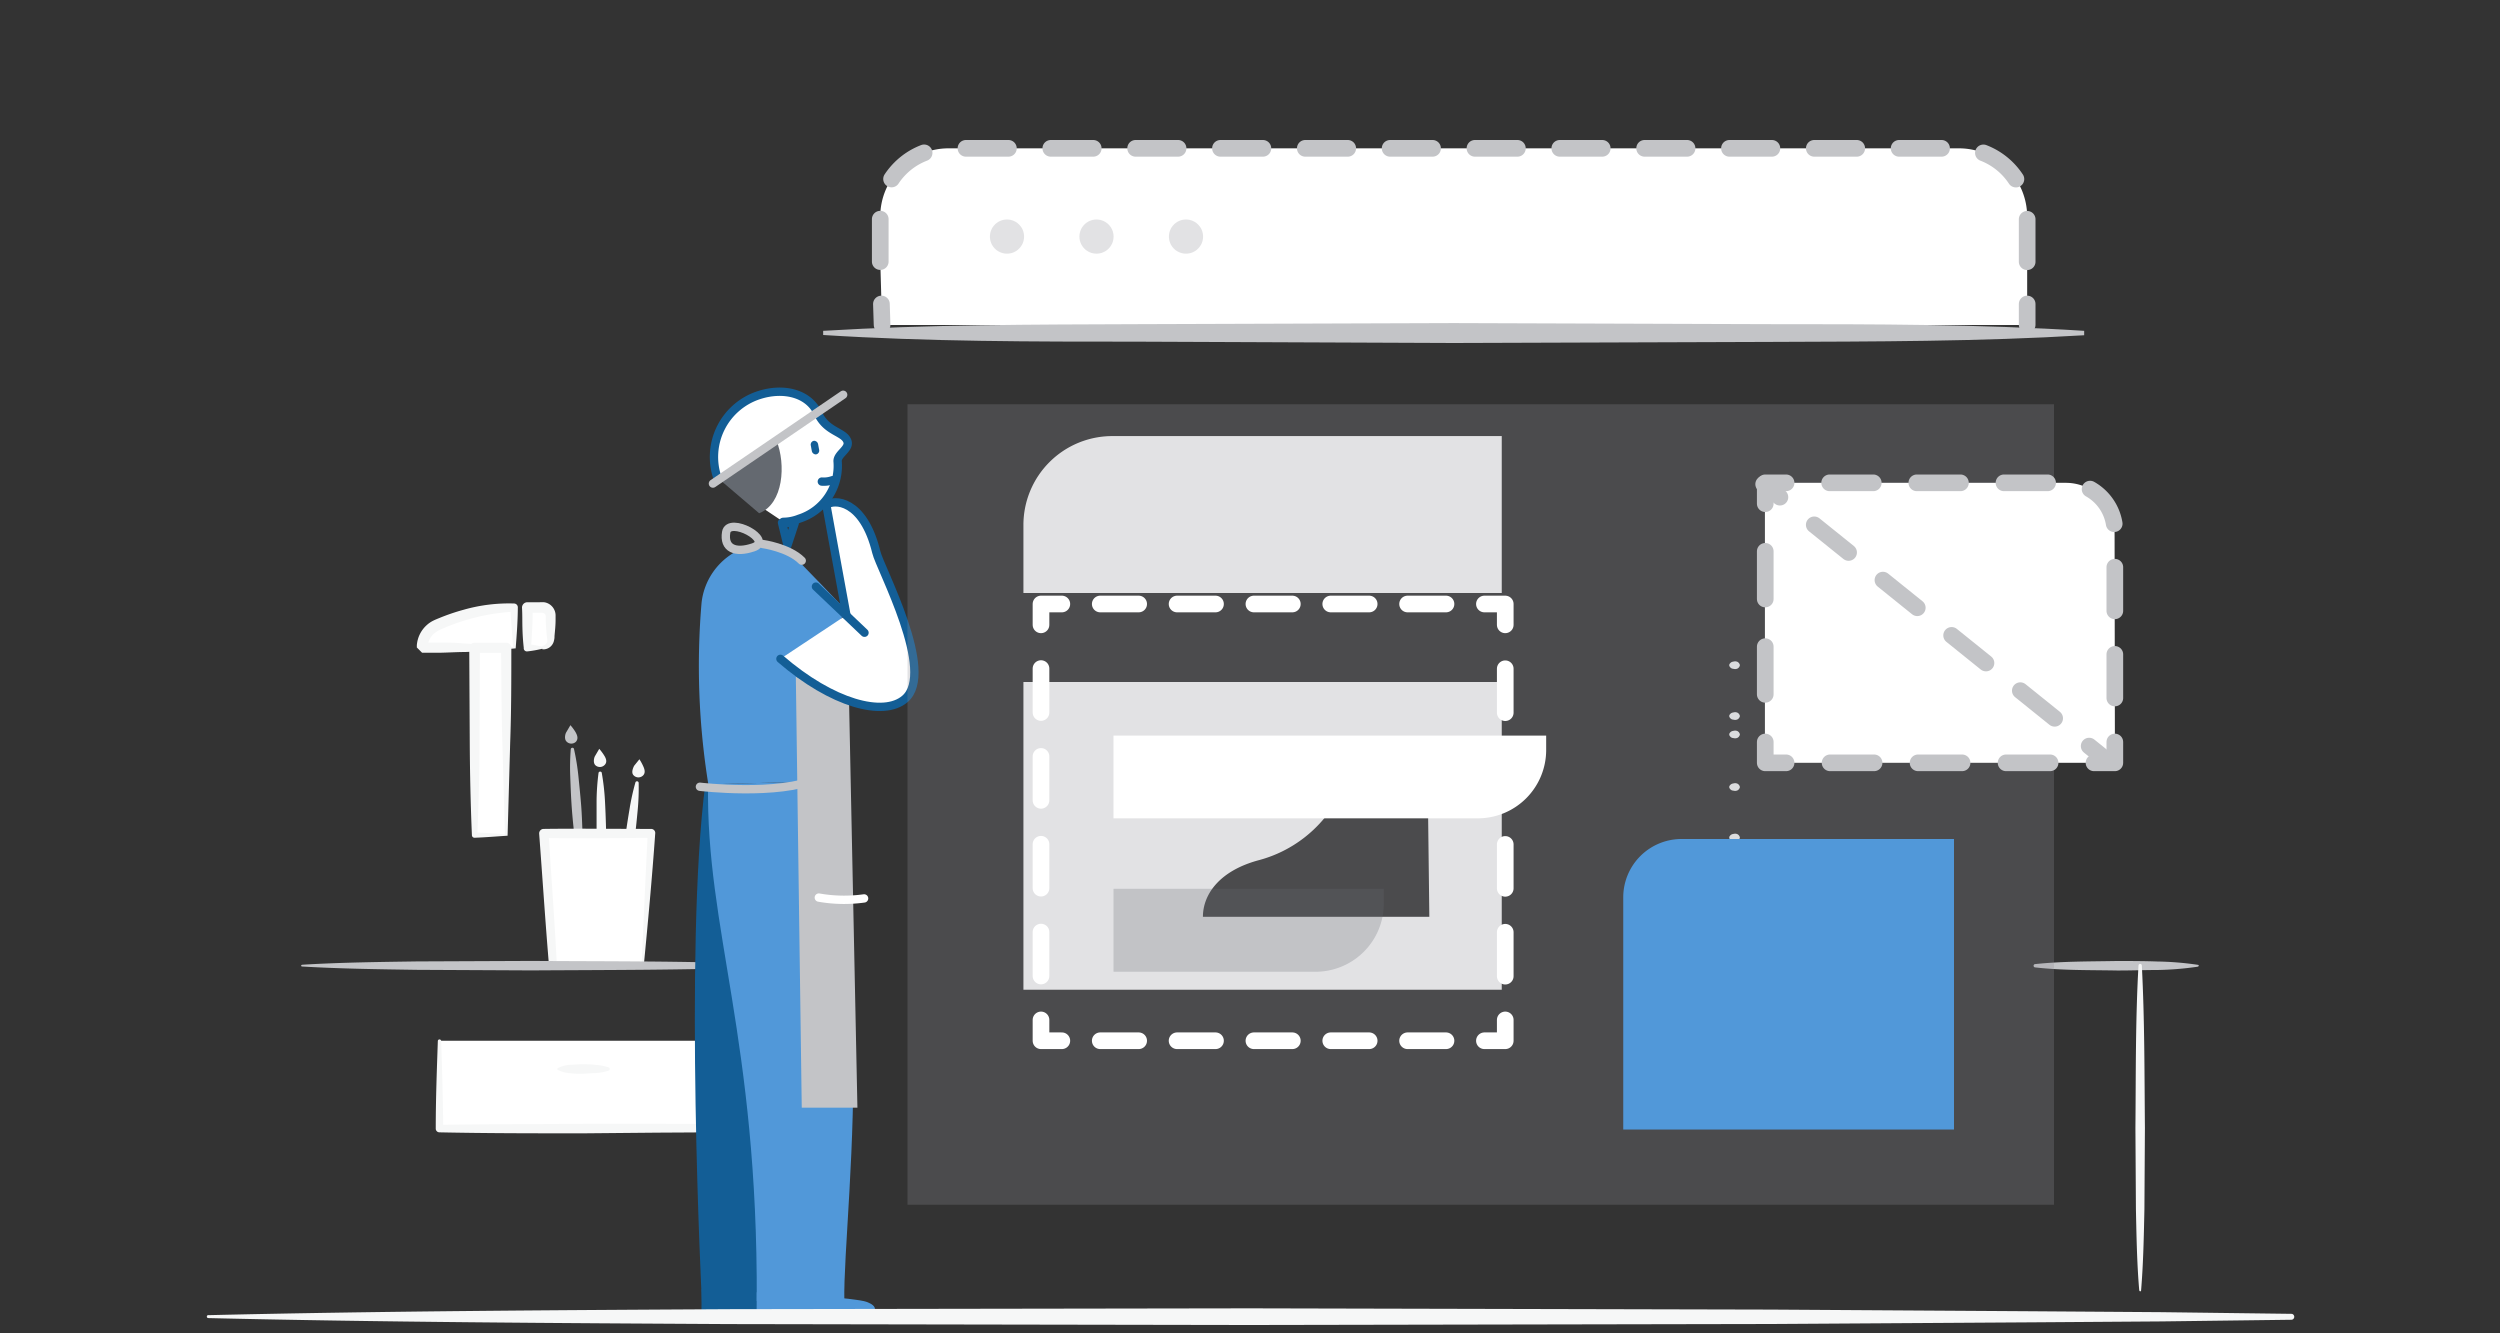 <svg xmlns="http://www.w3.org/2000/svg" width="300" height="160" viewBox="0 0 300 160"><rect x="0" y="0" width="300" height="160" fill="#333333" stroke="none"/><defs><style>.cls-1,.cls-4{fill:#fff;}.cls-2{fill:#c3c4c7;}.cls-3{fill:#f6f7f7;}.cls-4,.cls-6,.cls-9{stroke:#135e96;}.cls-10,.cls-11,.cls-13,.cls-14,.cls-16,.cls-17,.cls-18,.cls-20,.cls-21,.cls-22,.cls-23,.cls-4,.cls-9{stroke-linecap:round;stroke-linejoin:round;}.cls-19,.cls-5{fill:#646970;}.cls-12,.cls-6{fill:#135e96;}.cls-6{stroke-miterlimit:10;stroke-width:0.73px;}.cls-7{fill:#5198d9;}.cls-8{fill:#c3c4c7;}.cls-10,.cls-11,.cls-13,.cls-14,.cls-16,.cls-17,.cls-18,.cls-20,.cls-21,.cls-22,.cls-23,.cls-9{fill:none;}.cls-10{stroke:#c3c4c7;}.cls-11,.cls-16,.cls-17,.cls-18{stroke:#fff;}.cls-13,.cls-14,.cls-20,.cls-21,.cls-22,.cls-23{stroke:#c3c4c7;}.cls-13,.cls-14,.cls-16,.cls-17,.cls-18,.cls-20,.cls-21,.cls-22,.cls-23{stroke-width:2px;}.cls-14{stroke-dasharray:5.09 5.09;}.cls-15{fill:#8e9196;}.cls-15,.cls-19{opacity:0.26;}.cls-17{stroke-dasharray:4.61 4.61;}.cls-18{stroke-dasharray:5.27 5.27;}.cls-20{stroke-dasharray:5.28 5.28;}.cls-21{stroke-dasharray:5.72 5.72;}.cls-22{stroke-dasharray:5.23 5.23;}.cls-23{stroke-dasharray:5.29 5.29;}</style></defs><title>illustration-start</title><path class="cls-1" d="M69.6 102.93l-.92-13"/><path class="cls-2" d="M69.5 102.93a16.71 16.71 0 0 1-.63-3.22c-.12-1.08-.22-2.16-.29-3.25s-.11-2.17-.15-3.26a27.87 27.87 0 0 1 .06-3.27.2.2 0 0 1 .4 0 27.87 27.87 0 0 1 .52 3.23c.11 1.08.22 2.16.31 3.24s.13 2.17.17 3.25a16.71 16.71 0 0 1-.17 3.28.1.1 0 0 1-.2 0z"/><path class="cls-1" d="M72.27 105.78l-.23-13"/><path class="cls-3" d="M72.17 105.79a16.63 16.63 0 0 1-.46-3.24c-.06-1.08-.11-2.17-.12-3.25v-3.25a27.74 27.74 0 0 1 .23-3.26.2.2 0 0 1 .4 0 27.74 27.74 0 0 1 .37 3.21c.06 1.08.1 2.17.13 3.25v3.25a16.63 16.63 0 0 1-.35 3.26.1.1 0 0 1-.2 0z"/><path class="cls-1" d="M74.8 106.86l1.65-12.9"/><path class="cls-3" d="M74.7 106.84a16.63 16.63 0 0 1 0-3.28c.1-1.08.21-2.16.35-3.23s.31-2.14.49-3.21a27.74 27.74 0 0 1 .7-3.19.2.2 0 0 1 .4.05 27.74 27.74 0 0 1-.12 3.26c-.1 1.08-.21 2.16-.34 3.23s-.29 2.15-.47 3.22a16.63 16.63 0 0 1-.81 3.17.1.1 0 0 1-.2 0z"/><path class="cls-1" d="M77.1 115.98h-10.75l-1.1-15.93h12.94l-1.09 15.93z"/><path class="cls-3" d="M77.24 116h-.08c-3.46.16-7.13.34-10.82.38a.45.45 0 0 1-.45-.41c-.45-5.3-.79-10.62-1.19-15.92a.54.54 0 0 1 .5-.58c4.31-.06 8.63 0 12.94 0a.49.49 0 0 1 .49.5c-.39 5.51-.89 10.87-1.39 16.03zm-.24-.1v-.07c.23-5.39.46-10.62.73-15.82l.5.54c-4.31 0-8.63.1-12.94 0l.54-.58c.33 5.31.73 10.62 1 15.94l-.45-.42c3.42.07 6.89.25 10.62.41z"/><path class="cls-2" d="M69.12 89a.79.79 0 0 1-1.12 0c-.32-.29-.18-.91-.06-1.11l.51-.87a6.09 6.09 0 0 1 .6.81c.25.44.36.82.07 1.17z"/><path class="cls-3" d="M72.57 91.78a.79.79 0 0 1-1.11.06c-.32-.29-.18-.91-.06-1.11l.51-.87a6.09 6.09 0 0 1 .6.81c.25.4.36.79.06 1.11zM77.12 93.1a.79.79 0 0 1-1.12-.1c-.28-.34 0-.92.1-1.11l.63-.78a6.09 6.09 0 0 1 .48.89c.19.42.24.82-.09 1.1z"/><path class="cls-1" d="M263.75 115.87h-19.52"/><path class="cls-2" d="M263.75 116a37.5 37.5 0 0 1-4.88.4c-1.63 0-3.25.07-4.88.06-3.25-.06-6.5 0-9.76-.37a.2.2 0 0 1 0-.4c3.25-.34 6.5-.31 9.76-.37 1.63 0 3.25 0 4.88.06a37.5 37.5 0 0 1 4.88.4.1.1 0 0 1 0 .2z"/><path class="cls-1" d="M256.81 154.86v-38.99"/><path class="cls-3" d="M256.71 154.86c-.28-3.25-.33-6.5-.4-9.75l-.06-9.75c.06-6.5 0-13 .37-19.49a.2.2 0 0 1 .4 0c.34 6.5.31 13 .37 19.49l-.06 9.75c-.07 3.25-.13 6.5-.4 9.75a.1.1 0 0 1-.2 0z"/><path class="cls-1" d="M56.95 77.74h3.8v22.47h-3.8zM61.71 77.74h-11.06a3 3 0 0 1 1.74-2.74 22.73 22.73 0 0 1 9.32-2.11zM65.07 77.74h-1.8v-4.81h1.8a1 1 0 0 1 1 1v2.8a1 1 0 0 1-1 1.01z"/><path class="cls-3" d="M60.91 100.29h-.08c-1.22.08-2.53.19-3.88.24a.31.31 0 0 1-.32-.3c-.16-3.74-.24-7.49-.26-11.23l-.06-11.23a.64.64 0 0 1 .64-.64h3.8a.61.61 0 0 1 .61.62c0 3.81 0 7.65-.14 11.44zm-.32-.16v-.13l-.32-11.27c-.1-3.7-.1-7.36-.14-11l.62.62h-3.8l.64-.64-.05 11.29c0 3.74-.1 7.49-.26 11.23l-.28-.34c1.12.05 2.31.11 3.59.23zM61.88 77.81h-.09c-1.84.18-3.85.34-5.91.43-1 0-2.07.07-3.12.09h-2.11c-1.27-1.27-.35-.36-.63-.64v-.26a3.62 3.62 0 0 1 1.18-2.41 3.47 3.47 0 0 1 .75-.52c.28-.14.48-.22.73-.32a24.42 24.42 0 0 1 2.92-1 19.85 19.85 0 0 1 6.1-.76.46.46 0 0 1 .44.47c-.01 1.73-.14 3.38-.26 4.92zm-.32-.16v-.08c-.1-1.64-.25-3.17-.32-4.65l.48.48a24.32 24.32 0 0 0-5.77 1 23.19 23.19 0 0 0-2.75 1 4 4 0 0 0-1.12.63 2.34 2.34 0 0 0-.77 1.54v.17l-.63-.63h1.94c1 0 1.93 0 2.9.09 1.91.12 3.9.27 6.04.45zM65.07 77.85a13.59 13.59 0 0 1-1.8.32.38.38 0 0 1-.42-.34v-.1c-.09-.8-.14-1.6-.16-2.41s0-1.6-.05-2.41a.64.64 0 0 1 .64-.64h1.46a5.18 5.18 0 0 1 .57 0 1.61 1.61 0 0 1 1.36 1.63v.49c0 .65-.07 1.29-.13 1.94 0 .18 0 .28-.06.53a1.32 1.32 0 0 1-.28.59 1.29 1.29 0 0 1-1.1.47zm0-.34a.72.72 0 0 0 .55-.4c.1-.21.05-.37 0-.74-.06-.65-.11-1.29-.13-1.94v-.49a.41.41 0 0 0-.06-.2.4.4 0 0 0-.31-.2h-1.84l.64-.64c0 .8 0 1.6-.05 2.41s-.07 1.6-.16 2.41l-.43-.43a13.59 13.59 0 0 1 1.8.32z"/><path class="cls-2" d="M36.25 115.77c4.59-.28 9.17-.33 13.76-.4l13.76-.06c9.17.06 18.34 0 27.51.37a.2.2 0 0 1 0 .4c-9.17.34-18.34.31-27.51.37l-13.77-.07c-4.59-.07-9.17-.13-13.76-.4a.1.1 0 0 1 0-.2z"/><path class="cls-1" d="M87.28 124.89v10.5h-34.54v-10.5"/><path class="cls-3" d="M87.39 124.89q.28 5.25.35 10.5a.44.44 0 0 1-.43.45c-2.88.06-5.76.06-8.64.08l-8.67.08c-5.76 0-11.52 0-17.27-.12a.44.44 0 0 1-.44-.45c0-3.5.13-7 .25-10.5a.2.2 0 0 1 .4 0c.12 3.5.21 7 .25 10.5l-.45-.45c5.76-.09 11.52-.08 17.27-.12h8.64c2.88 0 5.76 0 8.64.08l-.45.45q.07-5.25.35-10.5a.1.1 0 0 1 .2 0z"/><path class="cls-4" d="M94 62.62a5.29 5.29 0 0 0 1.91-.38 6.65 6.65 0 0 0 4.6-6.91c0-.88 1.48-1.47 1.18-2.37-.39-1.17-2.47-1.09-3.52-3.33-1.17-2.52-4.27-3.16-7.17-2.19a7.8 7.8 0 0 0-4.92 9.87"/><path class="cls-5" d="M93.18 52.87c1.14 2.84.85 7.58-2.08 8.72l-5-4.26z"/><path class="cls-6" d="M85 94.12c-2.56 19.75-.41 62-.41 62h9.66l.85-35.38"/><path class="cls-6" d="M84.56 155.08c2.94.09 11.84.66 13.17 1.14s1.42.66-.19 1h-13z"/><path class="cls-7" d="M100.76 93.7s1.06 15 1.56 30.41c.42 12.91-1.12 26.54-1 32h-10.51c.14-31.55-6.13-44.62-5.84-62"/><path class="cls-7" d="M84.19 72.31a89.32 89.32 0 0 0 .81 21.81l15.93-.43-.24-9.76-3.69-2 4.5-8.72-3-3.13-4.5-4.65a8 8 0 0 0-9.81 6.88z"/><path class="cls-8" d="M95.5 81.19l.71 51.73h6.68l-1-48.6-6.39-3.13z"/><path class="cls-4" d="M93.65 79.06c6.25 5.4 12.36 7 14.92 4.83 3.82-3.19-3-15.78-3.41-17.62-1.56-6.39-5.12-6.39-6-5.68l.85 4.69 1.56 8.53"/><path class="cls-9" d="M97.91 70.39l5.83 5.54"/><path class="cls-7" d="M90.81 155.08c2.94.09 11.84.66 13.17 1.14s1.42 1.23-.19 1.61h-13z"/><path class="cls-9" d="M95.36 62.81l-.86 2.61-.66-2.7 1.52.09z"/><path class="cls-10" d="M98.2 93.41c-4.83 2.13-14.21 1-14.21 1"/><path class="cls-11" d="M103.69 107.81a17.31 17.31 0 0 1-5.43-.1"/><path class="cls-10" d="M90.4 65.68c2.51-.85-2.94-3.75-3.26-1.8s1.11 2.53 3.26 1.8zM91.52 65.28s3.13.43 4.69 2M85.55 58.03l15.63-10.66"/><path class="cls-9" d="M98.62 57.79a3.11 3.11 0 0 0 1.28-.17"/><rect class="cls-12" x="97.35" y="52.88" width=".89" height="1.65" rx=".45" ry=".45" transform="translate(-8.1 18.58) rotate(-10.42)"/><path class="cls-1" d="M208.77 79.82h-1.21"/><path class="cls-3" d="M208.77 79.9a.56.56 0 0 1-.3.34.77.77 0 0 1-.3.05c-.2-.05-.41 0-.61-.3a.29.29 0 0 1 0-.33c.2-.28.41-.25.61-.3a.77.77 0 0 1 .3.05.56.56 0 0 1 .3.34.2.2 0 0 1 0 .15z"/><path class="cls-1" d="M208.77 85.91h-1.21"/><path class="cls-3" d="M208.77 86a.56.56 0 0 1-.3.34.77.77 0 0 1-.3.05c-.2-.05-.41 0-.61-.3a.29.29 0 0 1 0-.33c.2-.28.41-.25.61-.3a.77.77 0 0 1 .3.05.56.56 0 0 1 .3.34.2.2 0 0 1 0 .15z"/><path class="cls-1" d="M208.77 88.12h-1.21"/><path class="cls-3" d="M208.77 88.21a.56.56 0 0 1-.3.34.77.77 0 0 1-.3.05c-.2-.05-.41 0-.61-.3a.29.29 0 0 1 0-.33c.2-.28.41-.25.61-.3a.77.77 0 0 1 .3.05.56.56 0 0 1 .3.34.2.2 0 0 1 0 .15z"/><path class="cls-1" d="M208.77 94.44h-1.21"/><path class="cls-3" d="M208.77 94.52a.56.56 0 0 1-.3.34.77.77 0 0 1-.3.05c-.2-.05-.41 0-.61-.3a.29.29 0 0 1 0-.33c.2-.28.41-.25.61-.3a.77.77 0 0 1 .3.05.56.56 0 0 1 .3.34.2.2 0 0 1 0 .15z"/><path class="cls-1" d="M208.77 100.5h-1.21"/><path class="cls-3" d="M208.77 100.58a.56.56 0 0 1-.3.34.77.77 0 0 1-.3.05c-.2-.05-.41 0-.61-.3a.29.29 0 0 1 0-.33c.2-.28.41-.25.61-.3a.77.77 0 0 1 .3.05.56.56 0 0 1 .3.34.2.2 0 0 1 0 .15z"/><path class="cls-1" d="M208.77 106.21h-1.21"/><path class="cls-3" d="M208.77 106.29a.56.56 0 0 1-.3.34.77.77 0 0 1-.3.05c-.2-.05-.41 0-.61-.3a.29.29 0 0 1 0-.33c.2-.28.41-.25.61-.3a.77.77 0 0 1 .3.05.56.56 0 0 1 .3.34.2.2 0 0 1 0 .15zM66.94 128.17a4 4 0 0 1 1.52-.4c.51 0 1-.07 1.52-.06s1 0 1.52.08a6.35 6.35 0 0 1 1.52.29.21.21 0 0 1 0 .4 6.35 6.35 0 0 1-1.52.29c-.51 0-1 .06-1.52.08s-1 0-1.52-.06a4 4 0 0 1-1.52-.4.11.11 0 0 1 0-.2z"/><path class="cls-1" d="M105.85 39l-.22-7.79v-5.21a8.2 8.2 0 0 1 8.2-8.2h121.23a8.2 8.2 0 0 1 8.2 8.2v13"/><path class="cls-13" d="M105.85 38.98l-.08-2.5"/><path class="cls-14" d="M105.63 31.39v-5.39a8.2 8.2 0 0 1 8.2-8.2h121.23a8.2 8.2 0 0 1 8.2 8.2v7.93"/><path class="cls-13" d="M243.26 36.48v2.5"/><path class="cls-2" d="M250.1 40.23c-12.61.76-25.22.75-37.83.8l-37.83.13-37.83-.16c-12.61 0-25.22 0-37.83-.8v-.5c12.61-.76 25.22-.75 37.83-.8l37.83-.13 37.83.13c12.61 0 25.22 0 37.83.8z"/><path class="cls-1" d="M122.81 81.84h57.4v36.93h-57.4zM180.21 71.16h-57.4v-8.16a10.67 10.67 0 0 1 10.67-10.67h46.73zM171.28 90.12c-7 0-9.38 3.22-10.85 5.88a15.33 15.33 0 0 1-9.29 7.2c-4.8 1.26-6.79 4.13-6.79 6.82h27.17z"/><path class="cls-15" d="M108.9 144.57v-96.06h137.58v96.06h-137.58z"/><path class="cls-16" d="M180.63 122.39v2.5h-2.5"/><path class="cls-17" d="M173.52 124.89h-43.8"/><path class="cls-16" d="M127.42 124.89h-2.5v-2.5"/><path class="cls-18" d="M124.92 117.12v-39.5"/><path class="cls-16" d="M124.92 74.98v-2.5h2.5"/><path class="cls-17" d="M132.03 72.48h43.8"/><path class="cls-16" d="M178.13 72.48h2.5v2.5"/><path class="cls-18" d="M180.63 80.25v39.5"/><path class="cls-1" d="M133.62 88.27h51.92v1.73a8.2 8.2 0 0 1-8.2 8.2h-43.72v-9.93z"/><path class="cls-19" d="M133.62 106.66h32.44v1.75a8.2 8.2 0 0 1-8.2 8.2h-24.24v-9.95z"/><path class="cls-7" d="M201.77 100.68h32.71v34.86h-39.69v-27.89a7 7 0 0 1 6.98-6.97z"/><path class="cls-1" d="M253.79 91.54h-42v-33.6h36.12a5.84 5.84 0 0 1 5.84 5.84z"/><path class="cls-13" d="M253.78 89.04v2.5h-2.5"/><path class="cls-20" d="M246.01 91.54h-29.04"/><path class="cls-13" d="M214.33 91.54h-2.5v-2.5"/><path class="cls-21" d="M211.83 83.32v-20.02"/><path class="cls-13" d="M211.83 60.44v-2.5h2.5"/><path class="cls-22" d="M219.56 57.94h28.38a5.84 5.84 0 0 1 5.84 5.84v22.65"/><path class="cls-1" d="M211.64 58.1l41.01 33"/><path class="cls-13" d="M211.64 58.1l1.95 1.56"/><path class="cls-23" d="M217.71 62.98l30.93 24.89"/><path class="cls-13" d="M250.7 89.53l1.95 1.57"/><circle class="cls-15" cx="120.84" cy="28.39" r="2.05"/><circle class="cls-15" cx="131.58" cy="28.39" r="2.05"/><circle class="cls-15" cx="142.32" cy="28.39" r="2.05"/><path class="cls-3" d="M25 157.82c20.83-.49 41.67-.6 62.5-.72l62.5-.1 62.5.15 31.25.2 15.63.11 15.63.2a.36.36 0 0 1 0 .71l-15.62.2-15.62.11-31.25.2-62.52.12-62.5-.11c-20.83-.12-41.67-.23-62.5-.72a.18.18 0 0 1 0-.36z"/></svg>
